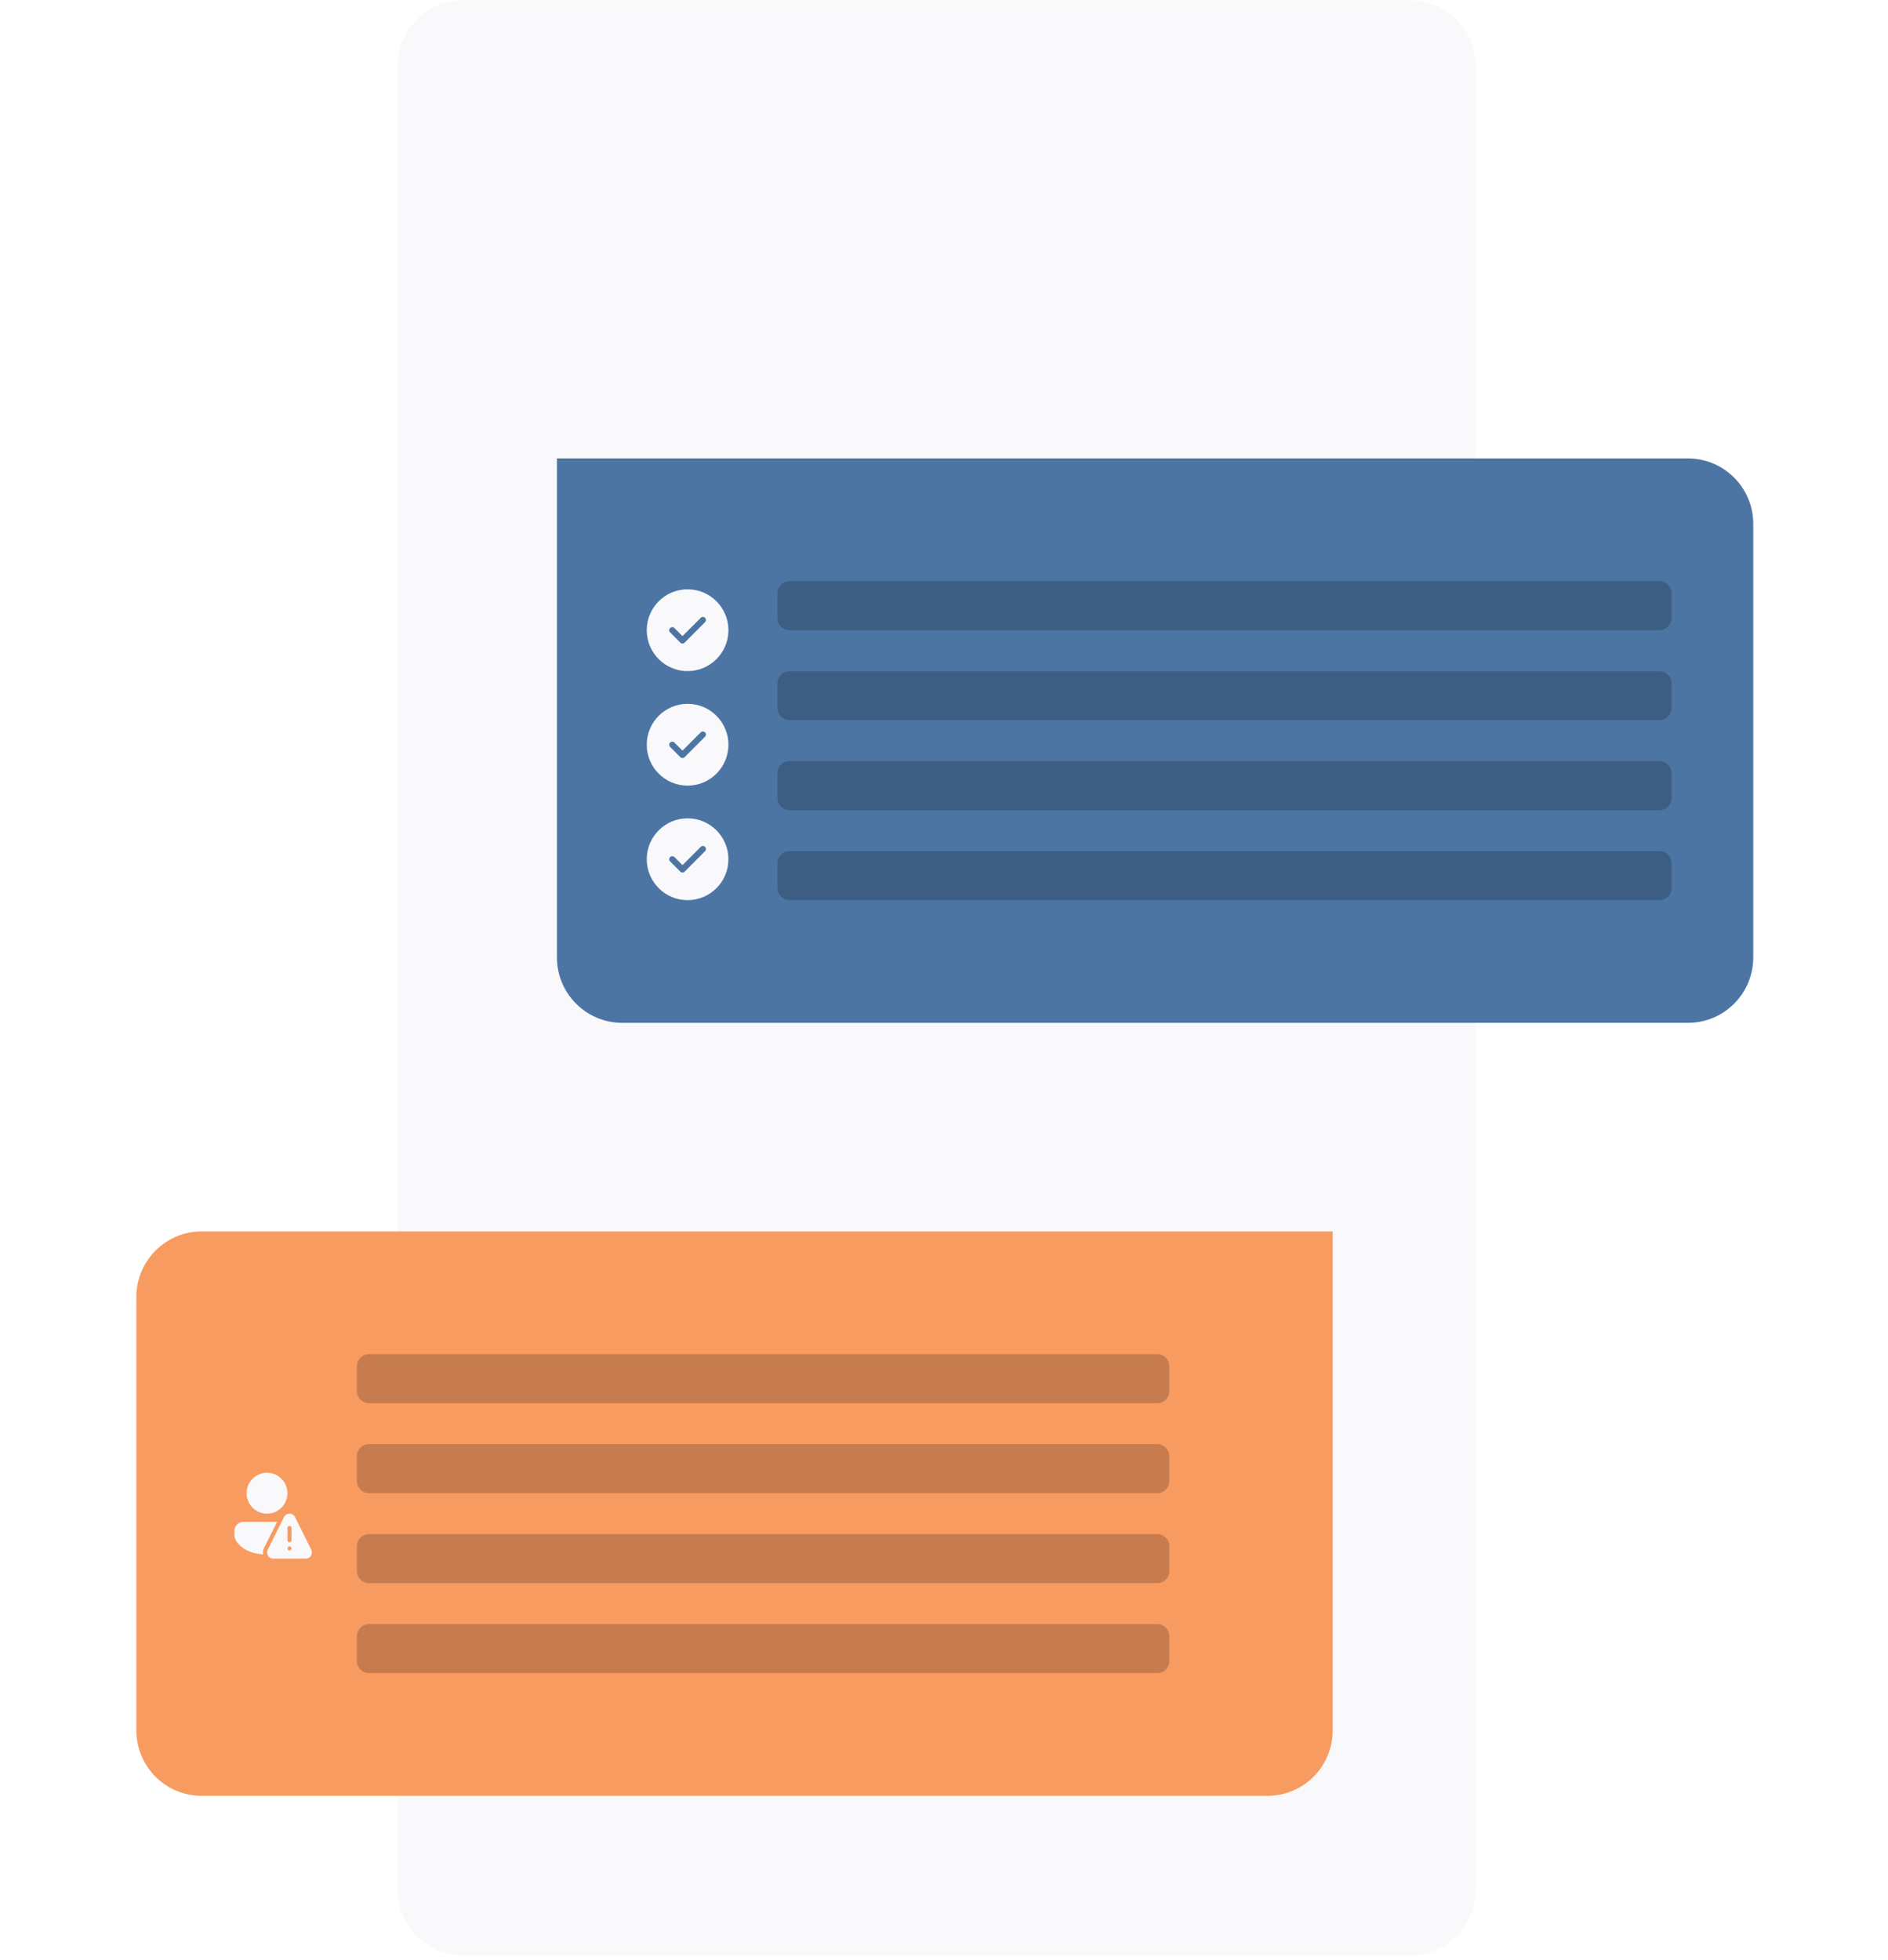 <svg width="289" height="300" viewBox="0 0 289 300" fill="none" xmlns="http://www.w3.org/2000/svg">
<path d="M215.875 0.055H70.875C65.352 0.055 60.875 4.539 60.875 10.07V289.257C60.875 294.788 65.352 299.272 70.875 299.272H215.875C221.398 299.272 225.875 294.788 225.875 289.257V10.07C225.875 4.539 221.398 0.055 215.875 0.055Z" fill="#F9F9FB"/>
<g filter="url(#filter0_d_237_90)">
<path d="M85.25 70.164H258.375C263.898 70.164 268.375 74.648 268.375 80.18V146.534C268.375 152.065 263.898 156.549 258.375 156.549H95.25C89.727 156.549 85.25 152.065 85.25 146.534V70.164Z" fill="#4C75A4"/>
<path d="M105.25 90.196C108.702 90.196 111.5 92.998 111.5 96.455C111.5 99.913 108.702 102.715 105.25 102.715C101.798 102.715 99 99.913 99 96.455C99 92.998 101.798 90.196 105.25 90.196ZM107.263 94.559L104.469 97.356L103.237 96.124C103.054 95.94 102.758 95.94 102.575 96.124C102.392 96.307 102.392 96.604 102.575 96.787L104.138 98.352C104.321 98.535 104.617 98.535 104.8 98.352L107.925 95.222C108.108 95.039 108.108 94.742 107.925 94.559C107.742 94.375 107.446 94.375 107.263 94.559Z" fill="#F9F9FB"/>
<path d="M105.25 107.723C108.702 107.723 111.5 110.525 111.5 113.983C111.5 117.44 108.702 120.243 105.25 120.243C101.798 120.243 99 117.44 99 113.983C99 110.525 101.798 107.723 105.25 107.723ZM107.263 112.086L104.469 114.884L103.237 113.651C103.054 113.468 102.758 113.468 102.575 113.651C102.392 113.834 102.392 114.131 102.575 114.315L104.138 115.879C104.321 116.063 104.617 116.063 104.8 115.879L107.925 112.75C108.108 112.566 108.108 112.269 107.925 112.086C107.742 111.903 107.446 111.903 107.263 112.086Z" fill="#F9F9FB"/>
<path d="M105.25 125.25C108.702 125.25 111.5 128.053 111.5 131.51C111.5 134.967 108.702 137.77 105.25 137.77C101.798 137.77 99 134.967 99 131.51C99 128.053 101.798 125.25 105.25 125.25ZM107.263 129.613L104.469 132.411L103.237 131.178C103.054 130.995 102.758 130.995 102.575 131.178C102.392 131.362 102.392 131.659 102.575 131.842L104.138 133.407C104.321 133.59 104.617 133.59 104.8 133.407L107.925 130.277C108.108 130.094 108.108 129.797 107.925 129.613C107.742 129.43 107.446 129.43 107.263 129.613Z" fill="#F9F9FB"/>
<path d="M254 88.944H120.875C119.839 88.944 119 89.784 119 90.822V94.578C119 95.615 119.839 96.455 120.875 96.455H254C255.036 96.455 255.875 95.615 255.875 94.578V90.822C255.875 89.784 255.036 88.944 254 88.944Z" fill="black" fill-opacity="0.2"/>
<path d="M254 102.715H120.875C119.839 102.715 119 103.556 119 104.593V108.349C119 109.386 119.839 110.227 120.875 110.227H254C255.036 110.227 255.875 109.386 255.875 108.349V104.593C255.875 103.556 255.036 102.715 254 102.715Z" fill="black" fill-opacity="0.2"/>
<path d="M254 116.487H120.875C119.839 116.487 119 117.327 119 118.365V122.12C119 123.158 119.839 123.998 120.875 123.998H254C255.036 123.998 255.875 123.158 255.875 122.12V118.365C255.875 117.327 255.036 116.487 254 116.487Z" fill="black" fill-opacity="0.2"/>
<path d="M254 130.258H120.875C119.839 130.258 119 131.099 119 132.136V135.892C119 136.929 119.839 137.77 120.875 137.77H254C255.036 137.77 255.875 136.929 255.875 135.892V132.136C255.875 131.099 255.036 130.258 254 130.258Z" fill="black" fill-opacity="0.2"/>
</g>
<g filter="url(#filter1_d_237_90)">
<path d="M20.875 198.49C20.875 192.958 25.352 188.474 30.875 188.474H204V264.844C204 270.375 199.523 274.859 194 274.859H30.875C25.352 274.859 20.875 270.375 20.875 264.844V198.49Z" fill="#F89B61"/>
<path d="M40.419 236.913L42.411 232.919H37.283C36.507 232.919 35.877 233.549 35.877 234.326V234.902C35.877 235.26 35.989 235.61 36.196 235.901C37.069 237.127 38.443 237.793 40.281 237.909C40.218 237.588 40.255 237.242 40.419 236.913ZM40.875 225.41C42.601 225.41 44 226.811 44 228.54C44 230.268 42.601 231.67 40.875 231.67C39.149 231.67 37.75 230.268 37.75 228.54C37.75 226.811 39.149 225.41 40.875 225.41ZM43.476 232.186L40.977 237.193C40.666 237.818 41.119 238.552 41.817 238.552H46.813C47.51 238.552 47.964 237.818 47.652 237.193L45.154 232.186C44.809 231.493 43.821 231.493 43.476 232.186ZM44.627 233.855V235.734C44.627 235.907 44.487 236.047 44.315 236.047C44.142 236.047 44.002 235.907 44.002 235.734V233.855C44.002 233.682 44.142 233.541 44.315 233.541C44.487 233.541 44.627 233.682 44.627 233.855ZM44.315 237.3C44.142 237.3 44.002 237.16 44.002 236.986C44.002 236.813 44.142 236.673 44.315 236.673C44.487 236.673 44.627 236.813 44.627 236.986C44.627 237.16 44.487 237.3 44.315 237.3Z" fill="#F9F9FB"/>
<path d="M177.125 207.254H56.5C55.465 207.254 54.625 208.094 54.625 209.131V212.887C54.625 213.924 55.465 214.765 56.5 214.765H177.125C178.161 214.765 179 213.924 179 212.887V209.131C179 208.094 178.161 207.254 177.125 207.254Z" fill="black" fill-opacity="0.2"/>
<path d="M177.125 221.025H56.5C55.465 221.025 54.625 221.866 54.625 222.903V226.659C54.625 227.696 55.465 228.537 56.5 228.537H177.125C178.161 228.537 179 227.696 179 226.659V222.903C179 221.866 178.161 221.025 177.125 221.025Z" fill="black" fill-opacity="0.2"/>
<path d="M177.125 234.797H56.5C55.465 234.797 54.625 235.637 54.625 236.675V240.43C54.625 241.468 55.465 242.308 56.5 242.308H177.125C178.161 242.308 179 241.468 179 240.43V236.675C179 235.637 178.161 234.797 177.125 234.797Z" fill="black" fill-opacity="0.2"/>
<path d="M177.125 248.568H56.5C55.465 248.568 54.625 249.409 54.625 250.446V254.202C54.625 255.239 55.465 256.08 56.5 256.08H177.125C178.161 256.08 179 255.239 179 254.202V250.446C179 249.409 178.161 248.568 177.125 248.568Z" fill="black" fill-opacity="0.2"/>
</g>
<defs>
<filter id="filter0_d_237_90" x="65.25" y="50.164" width="223.125" height="126.385" filterUnits="userSpaceOnUse" color-interpolation-filters="sRGB">
<feFlood flood-opacity="0" result="BackgroundImageFix"/>
<feColorMatrix in="SourceAlpha" type="matrix" values="0 0 0 0 0 0 0 0 0 0 0 0 0 0 0 0 0 0 127 0" result="hardAlpha"/>
<feOffset/>
<feGaussianBlur stdDeviation="10"/>
<feComposite in2="hardAlpha" operator="out"/>
<feColorMatrix type="matrix" values="0 0 0 0 0 0 0 0 0 0 0 0 0 0 0 0 0 0 0.4 0"/>
<feBlend mode="normal" in2="BackgroundImageFix" result="effect1_dropShadow_237_90"/>
<feBlend mode="normal" in="SourceGraphic" in2="effect1_dropShadow_237_90" result="shape"/>
</filter>
<filter id="filter1_d_237_90" x="0.875" y="168.474" width="223.125" height="126.385" filterUnits="userSpaceOnUse" color-interpolation-filters="sRGB">
<feFlood flood-opacity="0" result="BackgroundImageFix"/>
<feColorMatrix in="SourceAlpha" type="matrix" values="0 0 0 0 0 0 0 0 0 0 0 0 0 0 0 0 0 0 127 0" result="hardAlpha"/>
<feOffset/>
<feGaussianBlur stdDeviation="10"/>
<feComposite in2="hardAlpha" operator="out"/>
<feColorMatrix type="matrix" values="0 0 0 0 0 0 0 0 0 0 0 0 0 0 0 0 0 0 0.4 0"/>
<feBlend mode="normal" in2="BackgroundImageFix" result="effect1_dropShadow_237_90"/>
<feBlend mode="normal" in="SourceGraphic" in2="effect1_dropShadow_237_90" result="shape"/>
</filter>
</defs>
</svg>
